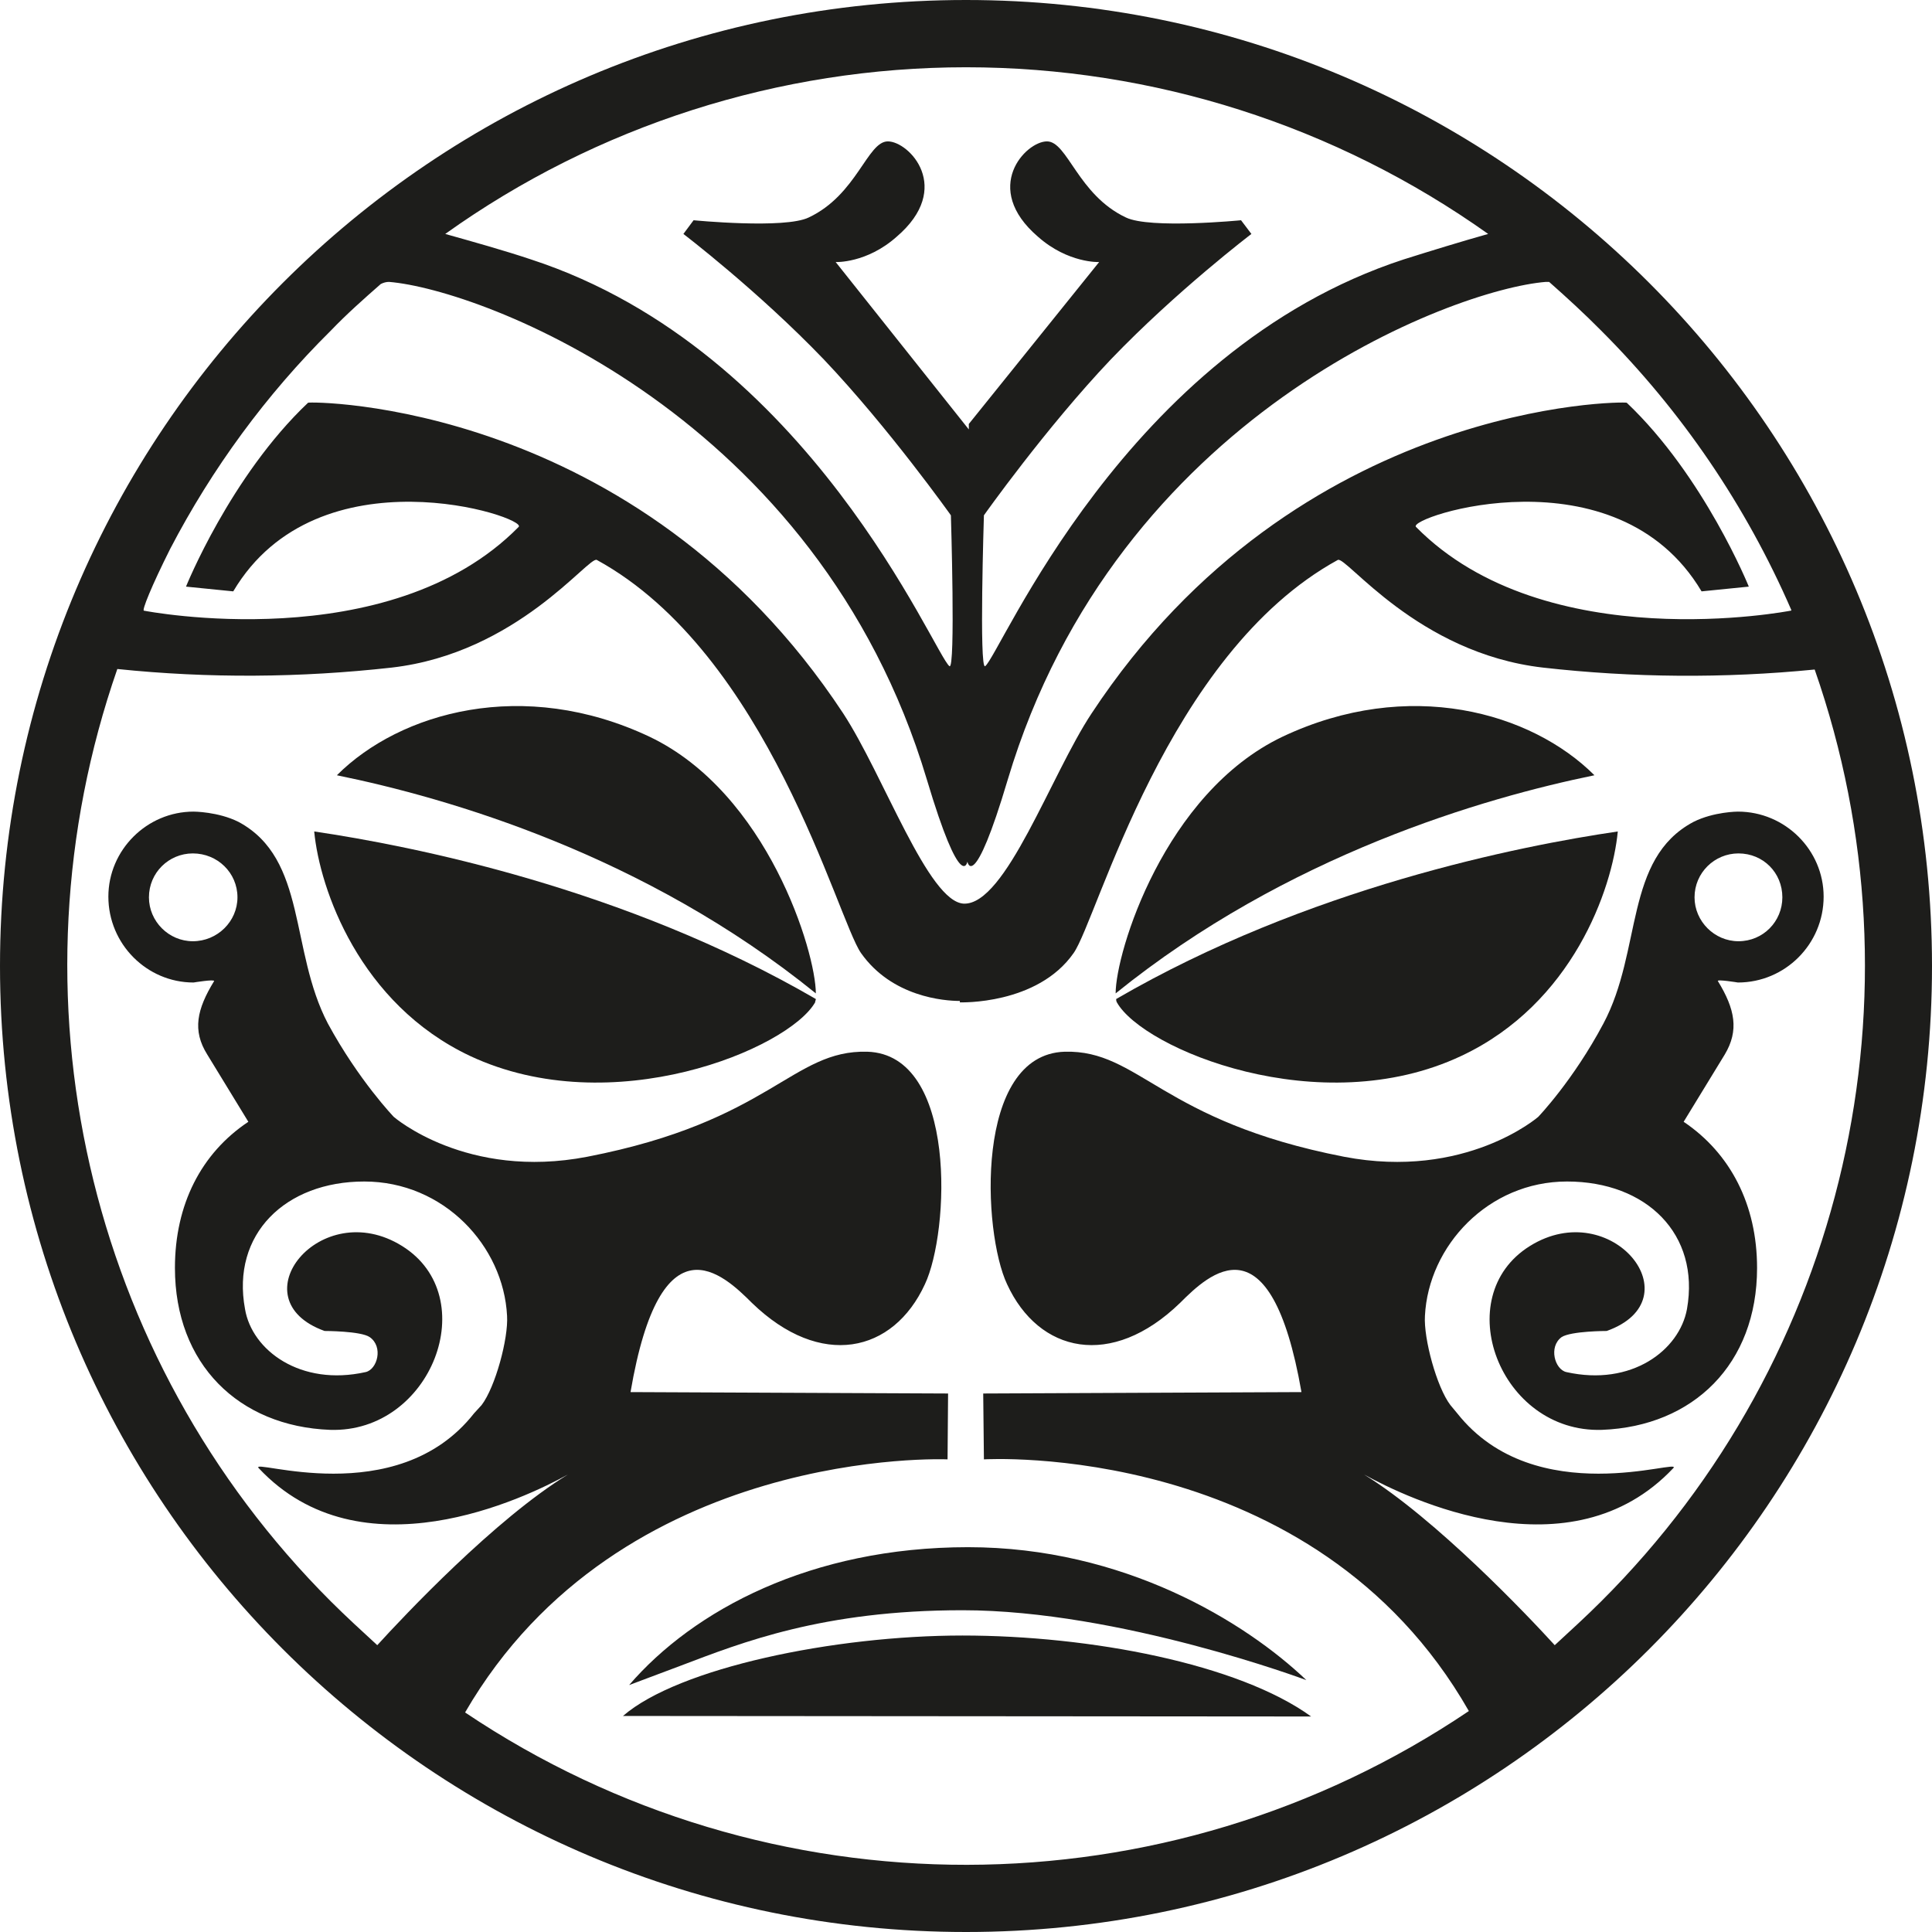 <?xml version="1.0" encoding="UTF-8"?>
<svg xmlns="http://www.w3.org/2000/svg" xmlns:xlink="http://www.w3.org/1999/xlink" width="11" height="11" viewBox="0 0 11 11">
<path fill-rule="nonzero" fill="rgb(11.373%, 11.373%, 10.588%)" fill-opacity="1" d="M 7.465 9.773 C 7.051 9.473 6.207 9.312 5.48 9.312 C 4.75 9.312 3.863 9.496 3.547 9.77 Z M 7.465 9.773 "/>
<path fill-rule="nonzero" fill="rgb(11.373%, 11.373%, 10.588%)" fill-opacity="1" d="M 3.582 9.594 C 3.949 9.168 4.617 8.809 5.512 8.809 C 6.398 8.809 7.09 9.234 7.438 9.566 C 7.438 9.566 6.375 9.168 5.48 9.168 C 4.684 9.168 4.223 9.352 3.875 9.484 Z M 3.582 9.594 "/>
<path fill-rule="nonzero" fill="rgb(11.373%, 11.373%, 10.588%)" fill-opacity="1" d="M 3.699 4.195 C 2.98 3.855 2.277 4.055 1.918 4.414 C 2.551 4.543 3.672 4.867 4.645 5.656 C 4.645 5.422 4.371 4.516 3.699 4.195 Z M 3.699 4.195 "/>
<path fill-rule="nonzero" fill="rgb(11.373%, 11.373%, 10.588%)" fill-opacity="1" d="M 2.676 6.012 C 3.484 6.391 4.488 5.973 4.641 5.707 C 4.641 5.699 4.645 5.695 4.645 5.688 C 3.555 5.055 2.344 4.816 1.789 4.734 C 1.82 5.062 2.047 5.715 2.676 6.012 Z M 2.676 6.012 "/>
<path fill-rule="nonzero" fill="rgb(11.373%, 11.373%, 10.588%)" fill-opacity="1" d="M 7.301 4.195 C 6.629 4.516 6.352 5.422 6.352 5.656 C 7.328 4.867 8.449 4.543 9.078 4.414 C 8.719 4.055 8.02 3.855 7.301 4.195 Z M 7.301 4.195 "/>
<path fill-rule="nonzero" fill="rgb(11.373%, 11.373%, 10.588%)" fill-opacity="1" d="M 6.359 5.707 C 6.508 5.973 7.516 6.391 8.32 6.012 C 8.953 5.715 9.18 5.062 9.211 4.734 C 8.652 4.816 7.445 5.055 6.355 5.688 C 6.355 5.695 6.355 5.699 6.359 5.707 Z M 6.359 5.707 "/>
<path fill-rule="nonzero" fill="rgb(11.373%, 11.373%, 10.588%)" fill-opacity="1" d="M 5.5 0 C 2.461 0 0 2.461 0 5.5 C 0 8.539 2.461 11 5.5 11 C 8.539 11 11 8.539 11 5.5 C 11 2.461 8.539 0 5.5 0 Z M 10.195 3.477 C 10.195 3.477 8.801 3.75 8.062 3 C 8.008 2.945 9.203 2.551 9.688 3.367 L 9.957 3.34 C 9.957 3.34 9.703 2.711 9.262 2.293 C 9.254 2.285 7.391 2.277 6.215 4.062 C 5.984 4.41 5.727 5.152 5.488 5.145 C 5.285 5.137 5.031 4.414 4.801 4.062 C 3.625 2.277 1.762 2.285 1.754 2.293 C 1.312 2.711 1.059 3.34 1.059 3.34 L 1.328 3.367 C 1.812 2.551 3.008 2.945 2.953 3 C 2.215 3.75 0.82 3.477 0.82 3.477 C 0.805 3.48 0.863 3.336 0.969 3.125 C 1.207 2.668 1.516 2.246 1.883 1.883 C 1.973 1.789 2.07 1.703 2.168 1.617 C 2.184 1.609 2.199 1.605 2.215 1.605 C 2.742 1.648 4.656 2.363 5.277 4.438 C 5.473 5.094 5.508 4.906 5.508 4.906 C 5.508 4.906 5.543 5.094 5.738 4.438 C 6.359 2.363 8.273 1.648 8.801 1.605 C 8.809 1.605 8.812 1.605 8.82 1.605 C 8.922 1.695 9.02 1.785 9.117 1.883 C 9.574 2.34 9.941 2.879 10.199 3.473 C 10.199 3.477 10.199 3.477 10.195 3.477 Z M 5.5 0.383 C 6.566 0.383 7.605 0.715 8.473 1.332 C 8.32 1.375 8.141 1.43 7.992 1.477 C 6.402 1.996 5.695 3.73 5.609 3.793 C 5.574 3.816 5.602 2.934 5.602 2.934 C 5.602 2.934 5.953 2.438 6.324 2.047 C 6.699 1.656 7.125 1.332 7.125 1.332 L 7.066 1.254 C 7.066 1.254 6.547 1.305 6.41 1.238 C 6.137 1.109 6.078 0.805 5.961 0.805 C 5.84 0.805 5.586 1.07 5.91 1.348 C 6.082 1.5 6.258 1.492 6.258 1.492 L 5.516 2.414 L 5.516 2.445 L 4.758 1.492 C 4.758 1.492 4.934 1.5 5.105 1.348 C 5.43 1.07 5.176 0.805 5.055 0.805 C 4.938 0.805 4.879 1.109 4.605 1.238 C 4.469 1.305 3.949 1.254 3.949 1.254 L 3.891 1.332 C 3.891 1.332 4.316 1.656 4.691 2.047 C 5.062 2.438 5.414 2.934 5.414 2.934 C 5.414 2.934 5.441 3.816 5.406 3.793 C 5.32 3.73 4.613 1.996 3.023 1.477 C 2.871 1.426 2.688 1.375 2.535 1.332 C 3.398 0.715 4.438 0.383 5.5 0.383 Z M 9.117 9.117 C 9.031 9.203 8.941 9.285 8.852 9.367 C 8.699 9.199 8.176 8.648 7.766 8.395 C 8.012 8.531 8.941 8.98 9.527 8.359 C 9.586 8.297 8.742 8.609 8.297 8.047 L 8.258 8 C 8.18 7.898 8.105 7.621 8.113 7.492 C 8.133 7.094 8.473 6.727 8.922 6.727 C 9.375 6.727 9.68 7.027 9.605 7.453 C 9.562 7.688 9.289 7.895 8.918 7.812 C 8.852 7.797 8.816 7.668 8.891 7.613 C 8.945 7.578 9.148 7.578 9.148 7.578 C 9.652 7.398 9.176 6.805 8.711 7.094 C 8.246 7.383 8.539 8.16 9.121 8.141 C 9.641 8.121 10.004 7.766 10.004 7.219 C 10.004 6.859 9.852 6.566 9.586 6.387 L 9.82 6.004 C 9.902 5.867 9.879 5.746 9.781 5.586 C 9.773 5.574 9.895 5.594 9.895 5.594 C 10.164 5.594 10.383 5.375 10.383 5.105 C 10.383 4.84 10.164 4.621 9.895 4.621 C 9.895 4.621 9.758 4.621 9.641 4.68 C 9.246 4.891 9.352 5.41 9.129 5.828 C 8.957 6.152 8.758 6.359 8.758 6.359 C 8.758 6.359 8.344 6.719 7.652 6.586 C 6.609 6.383 6.488 5.977 6.062 5.988 C 5.547 6.004 5.594 7.016 5.734 7.312 C 5.914 7.703 6.328 7.797 6.719 7.418 C 6.883 7.254 7.234 6.918 7.41 7.926 L 5.598 7.934 L 5.602 8.309 C 5.602 8.309 7.48 8.195 8.363 9.742 C 6.637 10.906 4.375 10.91 2.648 9.75 C 3.531 8.227 5.395 8.309 5.395 8.309 L 5.398 7.934 L 3.59 7.926 C 3.762 6.918 4.117 7.254 4.281 7.418 C 4.672 7.797 5.086 7.703 5.266 7.312 C 5.406 7.016 5.453 6.004 4.938 5.988 C 4.508 5.977 4.391 6.383 3.344 6.586 C 2.656 6.719 2.242 6.359 2.242 6.359 C 2.242 6.359 2.043 6.152 1.867 5.828 C 1.648 5.41 1.75 4.891 1.359 4.68 C 1.242 4.621 1.102 4.621 1.102 4.621 C 0.836 4.621 0.617 4.84 0.617 5.105 C 0.617 5.375 0.836 5.594 1.102 5.594 C 1.102 5.594 1.223 5.574 1.219 5.586 C 1.121 5.746 1.094 5.867 1.18 6.004 L 1.414 6.387 C 1.145 6.566 0.996 6.859 0.996 7.219 C 0.996 7.766 1.359 8.121 1.879 8.141 C 2.457 8.16 2.754 7.383 2.289 7.094 C 1.824 6.805 1.348 7.398 1.848 7.578 C 1.848 7.578 2.055 7.578 2.105 7.613 C 2.184 7.668 2.148 7.797 2.082 7.812 C 1.711 7.895 1.434 7.688 1.395 7.453 C 1.316 7.027 1.625 6.727 2.074 6.727 C 2.527 6.727 2.867 7.094 2.887 7.492 C 2.895 7.621 2.82 7.898 2.742 8 L 2.699 8.047 C 2.258 8.609 1.414 8.297 1.473 8.359 C 2.055 8.98 2.988 8.531 3.234 8.395 C 2.82 8.648 2.301 9.199 2.148 9.367 C 2.059 9.285 1.969 9.203 1.883 9.117 C 0.492 7.727 0.023 5.664 0.668 3.809 C 1.188 3.863 1.711 3.859 2.23 3.801 C 2.945 3.719 3.352 3.164 3.398 3.188 C 4.375 3.723 4.766 5.23 4.902 5.426 C 5.078 5.676 5.375 5.699 5.465 5.699 C 5.465 5.703 5.465 5.707 5.465 5.707 C 5.465 5.707 5.906 5.723 6.113 5.426 C 6.25 5.23 6.641 3.723 7.617 3.188 C 7.664 3.164 8.07 3.719 8.785 3.801 C 9.297 3.859 9.816 3.863 10.332 3.812 C 10.98 5.668 10.508 7.73 9.117 9.117 Z M 9.648 5.109 C 9.648 4.969 9.762 4.859 9.898 4.859 C 10.039 4.859 10.148 4.969 10.148 5.109 C 10.148 5.246 10.039 5.359 9.898 5.359 C 9.762 5.359 9.648 5.246 9.648 5.109 Z M 1.352 5.109 C 1.352 5.246 1.238 5.359 1.098 5.359 C 0.961 5.359 0.848 5.246 0.848 5.109 C 0.848 4.969 0.961 4.859 1.098 4.859 C 1.238 4.859 1.352 4.969 1.352 5.109 Z M 1.352 5.109 "/>
</svg>
